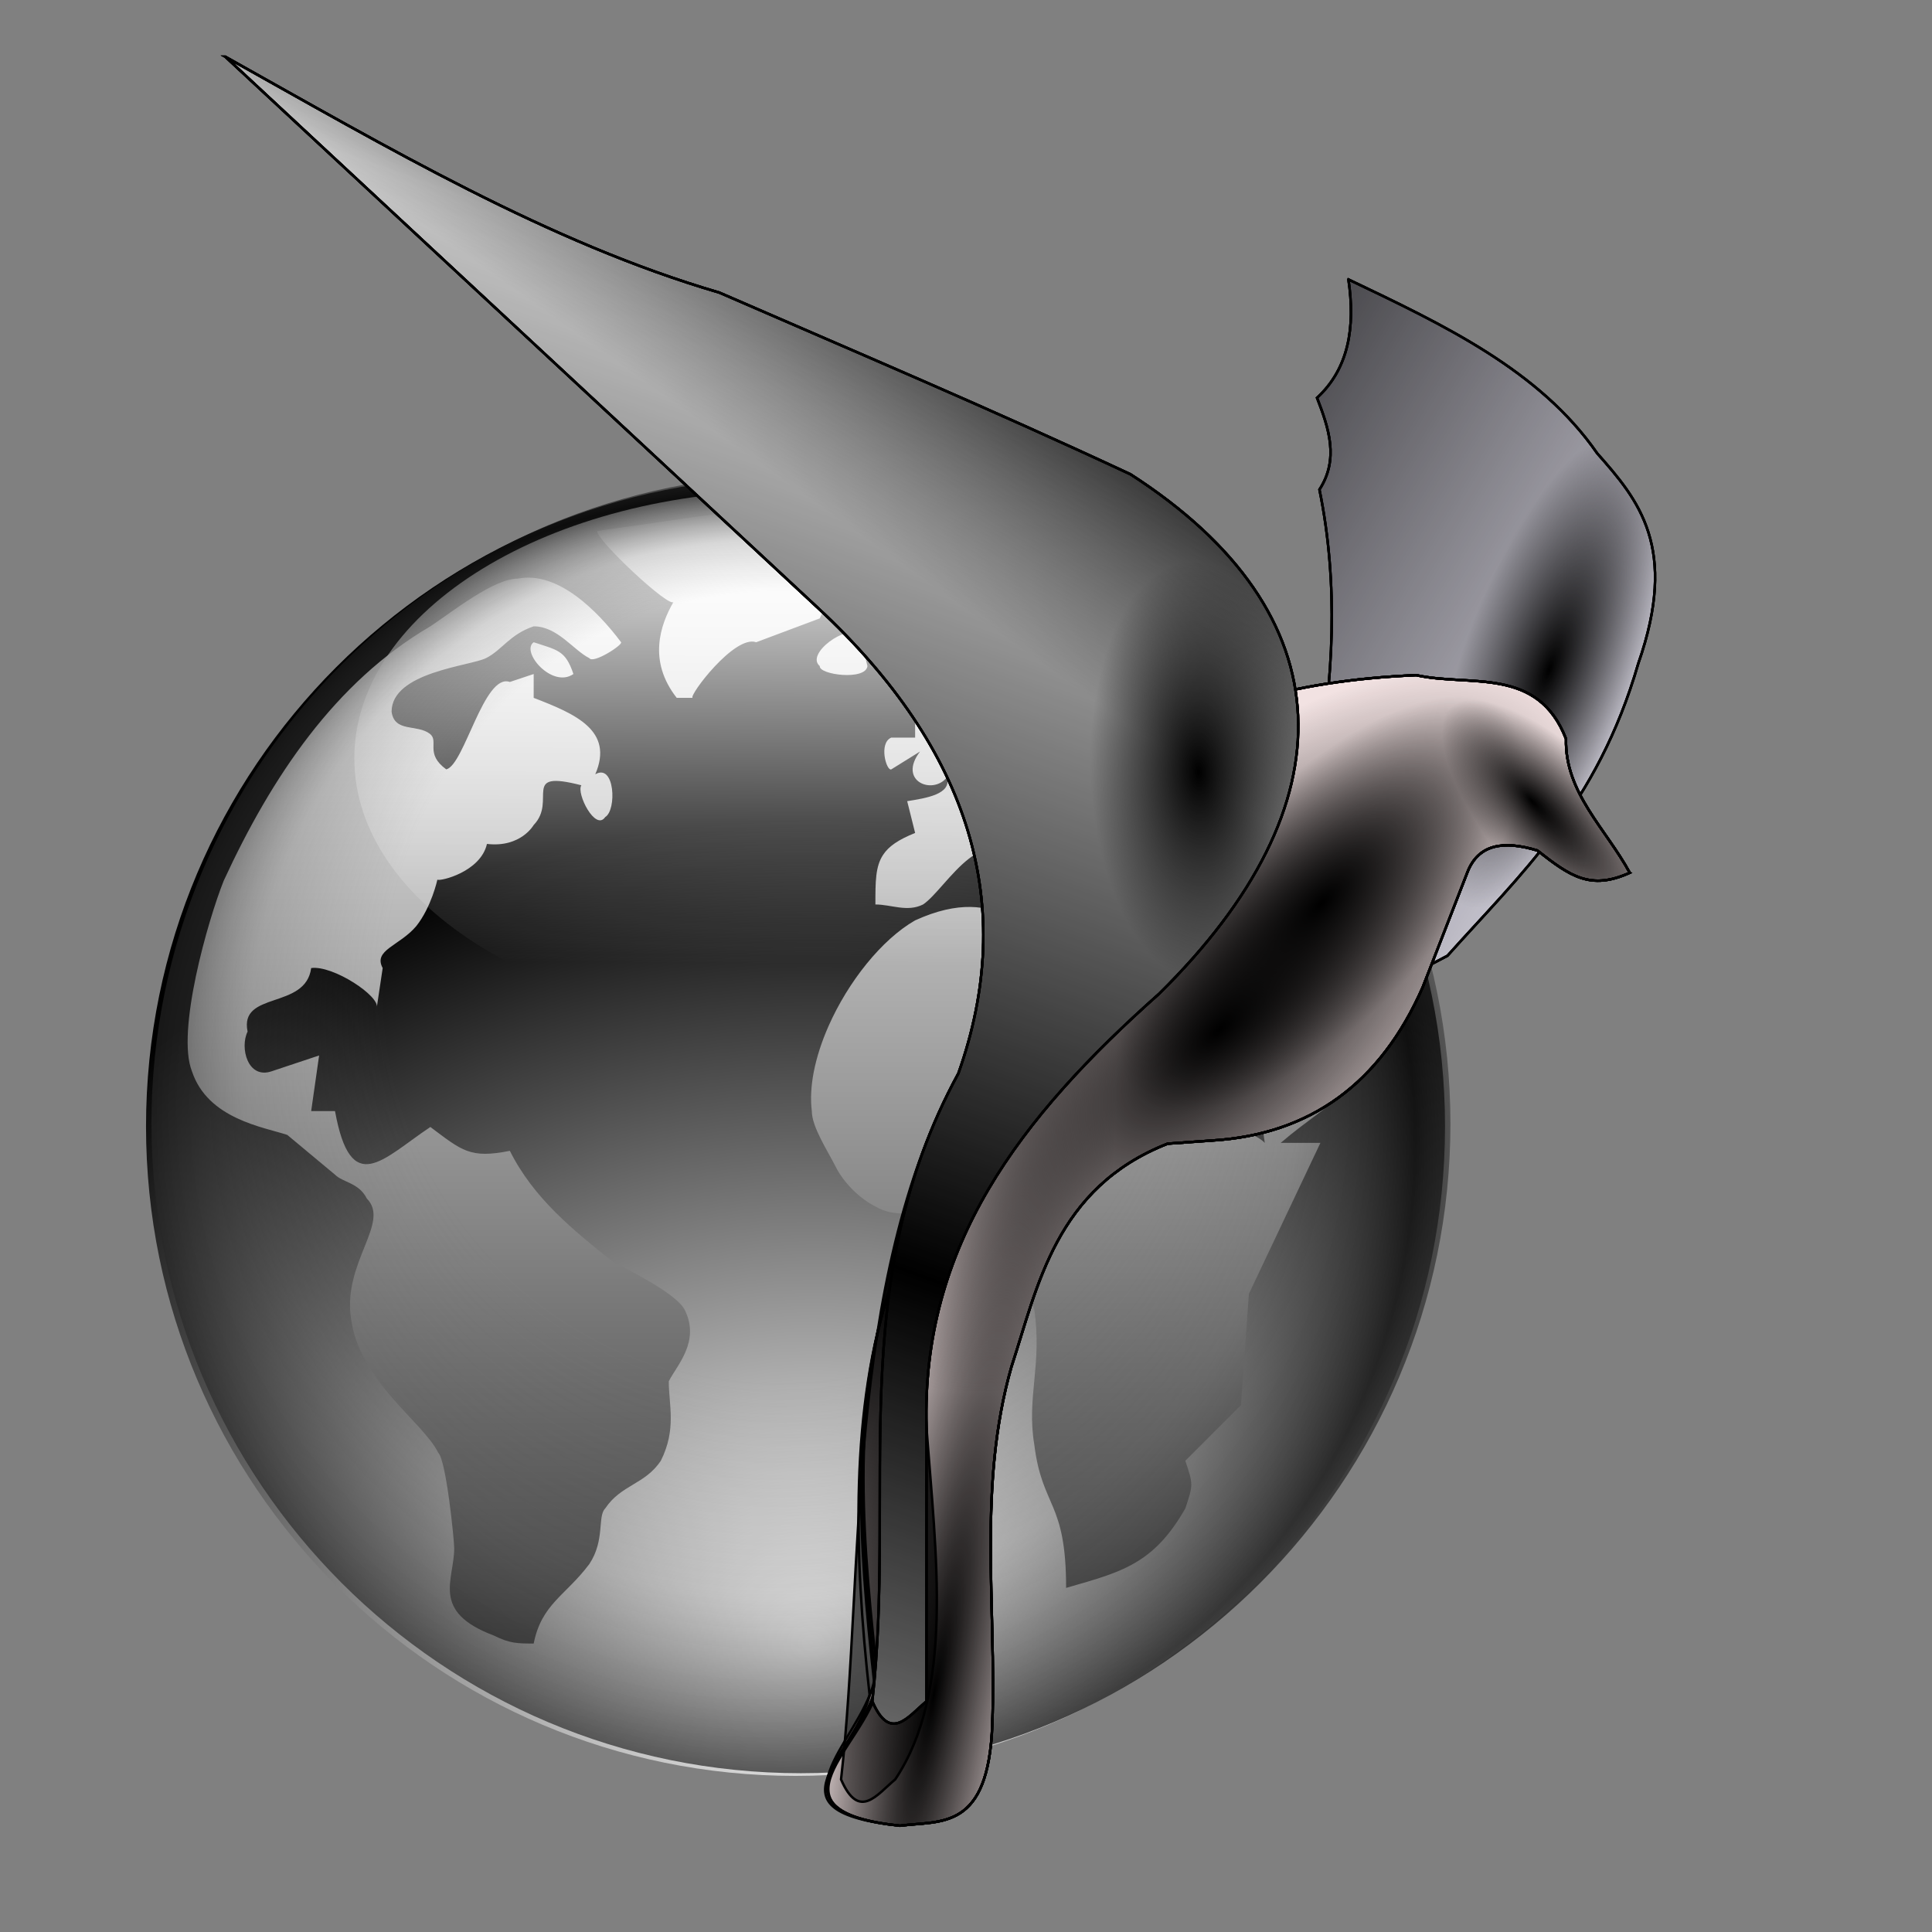 <?xml version="1.0" encoding="UTF-8" standalone="no"?>
<!-- Created with Inkscape (http://www.inkscape.org/) -->
<svg xmlns:dc="http://purl.org/dc/elements/1.1/" xmlns:cc="http://creativecommons.org/ns#" xmlns:rdf="http://www.w3.org/1999/02/22-rdf-syntax-ns#" xmlns:svg="http://www.w3.org/2000/svg" xmlns="http://www.w3.org/2000/svg" xmlns:xlink="http://www.w3.org/1999/xlink" xmlns:sodipodi="http://sodipodi.sourceforge.net/DTD/sodipodi-0.dtd" xmlns:inkscape="http://www.inkscape.org/namespaces/inkscape" id="svg2" sodipodi:version="0.32" inkscape:version="0.48.0 r9654" width="256" height="256" sodipodi:docname="icedove.svg" inkscape:output_extension="org.inkscape.output.svg.inkscape" inkscape:export-filename="/media/disk/fel/taube.png" inkscape:export-xdpi="90" inkscape:export-ydpi="90">
 <rect width="100%" height="100%" fill="#808080" stroke="none"/>
 <defs id="defs5">
  <linearGradient inkscape:collect="always" id="linearGradient2762">
   <stop id="stop2764" stop-color="black" stop-opacity="1"/>
   <stop offset="1" id="stop2766" stop-color="black" stop-opacity="0"/>
  </linearGradient>
  <radialGradient inkscape:collect="always" xlink:href="#linearGradient2762" id="radialGradient2858" gradientUnits="userSpaceOnUse" gradientTransform="matrix(0.407,0.145,-0.414,1.16,192.595,-65.274)" cx="108.64" cy="309.32" fx="108.64" fy="309.32" r="83.46"/>
  <linearGradient inkscape:collect="always" xlink:href="#linearGradient2762" id="linearGradient2860" gradientUnits="userSpaceOnUse" x1="-122.99" y1="174.97" x2="147.65" y2="335.99"/>
  <radialGradient inkscape:collect="always" xlink:href="#linearGradient2762" id="radialGradient2862" gradientUnits="userSpaceOnUse" gradientTransform="matrix(-0.35,-0.37,0.124,-0.118,422.132,478.673)" cx="345.3" cy="354.94" fx="414.37" fy="342.11" r="168.01"/>
  <radialGradient inkscape:collect="always" xlink:href="#linearGradient2762" id="radialGradient2864" gradientUnits="userSpaceOnUse" gradientTransform="matrix(0.446,-0.468,0.201,0.191,45.177,588.543)" cx="493.79" cy="-158.56" fx="493.79" fy="-158.56" r="168.01"/>
  <radialGradient inkscape:collect="always" xlink:href="#linearGradient2762" id="radialGradient2866" gradientUnits="userSpaceOnUse" gradientTransform="matrix(0.349,-1.896,0.272,0.05,24.861,568.245)" cx="-37.17" cy="232.69" fx="-37.17" fy="232.69" r="168.01"/>
  <radialGradient inkscape:collect="always" xlink:href="#linearGradient2762" id="radialGradient2868" gradientUnits="userSpaceOnUse" gradientTransform="matrix(0.837,-0.796,0.372,0.391,-67.799,312.107)" cx="123.42" cy="420.86" fx="123.42" fy="420.86" r="168.01"/>
  <linearGradient inkscape:collect="always" xlink:href="#linearGradient2762" id="linearGradient2870" gradientUnits="userSpaceOnUse" x1="346.22" y1="-8.415" x2="275.08" y2="91.95"/>
  <radialGradient inkscape:collect="always" xlink:href="#linearGradient2762" id="radialGradient2872" gradientUnits="userSpaceOnUse" gradientTransform="matrix(0.201,-0.008,0.016,0.392,289.57,120.791)" cx="552.41" cy="167.1" fx="552.41" fy="167.1" r="219.9"/>
  <linearGradient inkscape:collect="always" xlink:href="#linearGradient2762" id="linearGradient2874" gradientUnits="userSpaceOnUse" spreadMethod="reflect" x1="282.35" y1="385.22" x2="401.51" y2="54.15"/>
  <linearGradient id="linearGradient3315">
   <stop id="stop3317" stop-color="#6e6e6e" stop-opacity="0"/>
   <stop offset="0.608" id="stop3319" stop-color="#787878" stop-opacity="0"/>
   <stop id="stop3321" offset="0.813" stop-color="#626262" stop-opacity="0.247"/>
   <stop id="stop3323" offset="1" stop-color="#121212" stop-opacity="0.714"/>
  </linearGradient>
  <linearGradient id="linearGradient3307">
   <stop id="stop3309" stop-color="#ffffff" stop-opacity="1"/>
   <stop offset="1" id="stop3311" stop-color="#000000" stop-opacity="1"/>
  </linearGradient>
  <linearGradient id="linearGradient2837">
   <stop id="stop2839" stop-color="white" stop-opacity="1"/>
   <stop offset="1" id="stop2841" stop-color="white" stop-opacity="0"/>
  </linearGradient>
  <linearGradient id="linearGradient2811">
   <stop id="stop2813" stop-color="#404040" stop-opacity="1"/>
   <stop offset="1" id="stop2815" stop-color="#ffffff" stop-opacity="1"/>
  </linearGradient>
  <linearGradient id="linearGradient3600">
   <stop id="stop3602" stop-color="#000000" stop-opacity="1"/>
   <stop id="stop3608" offset="0.803" stop-color="#000000" stop-opacity="1"/>
   <stop offset="1" id="stop3604" stop-color="#686868" stop-opacity="0"/>
  </linearGradient>
  <linearGradient id="linearGradient3586">
   <stop id="stop3588" stop-color="#000000" stop-opacity="1"/>
   <stop id="stop3590" offset="1" stop-color="#9d9999" stop-opacity="1"/>
  </linearGradient>
  <linearGradient id="linearGradient3578">
   <stop id="stop3580" stop-color="#000000" stop-opacity="1"/>
   <stop id="stop3582" offset="1" stop-color="#fffcfc" stop-opacity="1"/>
  </linearGradient>
  <linearGradient inkscape:collect="always" xlink:href="#linearGradient3578" id="linearGradient5138" gradientUnits="userSpaceOnUse" spreadMethod="reflect" x1="13.515" y1="-7.475" x2="16.09" y2="-7.475"/>
  <linearGradient inkscape:collect="always" xlink:href="#linearGradient3578" id="linearGradient5148" gradientUnits="userSpaceOnUse" spreadMethod="reflect" x1="16.691" y1="-10.978" x2="16.09" y2="-7.475"/>
  <linearGradient inkscape:collect="always" xlink:href="#linearGradient3578" id="linearGradient5160" gradientUnits="userSpaceOnUse" spreadMethod="reflect" x1="12.04" y1="-11.587" x2="8.696" y2="-2.688"/>
  <linearGradient inkscape:collect="always" xlink:href="#linearGradient3578" id="linearGradient5162" gradientUnits="userSpaceOnUse" spreadMethod="reflect" x1="10.621" y1="-6.409" x2="16.09" y2="-7.475"/>
  <linearGradient inkscape:collect="always" xlink:href="#linearGradient3578" id="linearGradient5164" gradientUnits="userSpaceOnUse" spreadMethod="reflect" x1="15.65" y1="-2.21" x2="16.09" y2="-7.475"/>
  <linearGradient inkscape:collect="always" xlink:href="#linearGradient3578" id="linearGradient5168" gradientUnits="userSpaceOnUse" spreadMethod="reflect" x1="16.387" y1="-11.391" x2="11.132" y2="-11.199"/>
  <linearGradient inkscape:collect="always" xlink:href="#linearGradient3578" id="linearGradient5188" gradientUnits="userSpaceOnUse" spreadMethod="reflect" x1="13.515" y1="-7.475" x2="17.07" y2="-8.02"/>
  <linearGradient inkscape:collect="always" xlink:href="#linearGradient3578" id="linearGradient5192" gradientUnits="userSpaceOnUse" spreadMethod="reflect" x1="16.387" y1="-5.908" x2="17.747" y2="-6.953"/>
  <linearGradient inkscape:collect="always" xlink:href="#linearGradient3586" id="linearGradient5194" gradientUnits="userSpaceOnUse" spreadMethod="reflect" x1="55.922" y1="88.38" x2="81.77" y2="88.38"/>
  <linearGradient inkscape:collect="always" xlink:href="#linearGradient3586" id="linearGradient5200" gradientUnits="userSpaceOnUse" gradientTransform="scale(0.747,1.339)" x1="21.378" y1="-6.162" x2="26.26" y2="-6.162"/>
  <linearGradient inkscape:collect="always" xlink:href="#linearGradient3600" id="linearGradient5202" gradientUnits="userSpaceOnUse" gradientTransform="scale(0.717,1.395)" x1="22.276" y1="-3.02" x2="24.396" y2="-3.02"/>
  <linearGradient inkscape:collect="always" xlink:href="#linearGradient3578" id="linearGradient5204" gradientUnits="userSpaceOnUse" spreadMethod="reflect" x1="17.08" y1="-2.275" x2="14.94" y2="-3.733"/>
  <linearGradient inkscape:collect="always" xlink:href="#linearGradient3578" id="linearGradient5206" gradientUnits="userSpaceOnUse" spreadMethod="reflect" x1="7.771" y1="-3.754" x2="12.916" y2="-4.516"/>
  <linearGradient inkscape:collect="always" xlink:href="#linearGradient3578" id="linearGradient5208" gradientUnits="userSpaceOnUse" spreadMethod="reflect" x1="11.187" y1="-5.887" x2="9.718" y2="-1.513"/>
  <radialGradient inkscape:collect="always" xlink:href="#linearGradient3307" id="radialGradient5259" gradientUnits="userSpaceOnUse" gradientTransform="matrix(1.479,-0.016,0.013,1.267,-51.24,-41.883)" cx="102.44" cy="162.93" fx="102.44" fy="162.93" r="80.68"/>
  <linearGradient inkscape:collect="always" xlink:href="#linearGradient2811" id="linearGradient5261" gradientUnits="userSpaceOnUse" gradientTransform="translate(-4.085,5.447)" x1="91.73" y1="156.08" x2="91.73" y2="10.968"/>
  <linearGradient inkscape:collect="always" xlink:href="#linearGradient2837" id="linearGradient5263" gradientUnits="userSpaceOnUse" x1="99.45" y1="16.681" x2="99.08" y2="76.26"/>
  <radialGradient inkscape:collect="always" xlink:href="#linearGradient3315" id="radialGradient5267" gradientUnits="userSpaceOnUse" spreadMethod="reflect" cx="96.06" cy="101.04" fx="100.43" fy="51.623" r="80.68"/>
 </defs>
 <sodipodi:namedview inkscape:window-height="1022" inkscape:window-width="1680" inkscape:pageshadow="2" inkscape:pageopacity="0.0" guidetolerance="10.0" gridtolerance="10.0" objecttolerance="10.0" borderopacity="1.0" bordercolor="#666666" pagecolor="#ffffff" id="base" width="256" height="256" inkscape:zoom="3.3789062" inkscape:cx="128" inkscape:cy="128" inkscape:window-x="-2" inkscape:window-y="0" inkscape:current-layer="svg2" showgrid="false" inkscape:window-maximized="1"/>
 <g id="g3325" transform="matrix(1.053,0,0,1.053,12.89,47.773)">
  <path transform="matrix(1.013,0,0,1.013,-13.867,-3.633)" d="m 181.106,98.723 c 0,44.559 -36.122,80.681 -80.681,80.681 -44.559,0 -80.681,-36.122 -80.681,-80.681 0,-44.559 36.122,-80.681 80.681,-80.681 44.559,0 80.681,36.122 80.681,80.681 z" sodipodi:ry="80.680855" sodipodi:rx="80.680855" sodipodi:cy="98.723404" sodipodi:cx="100.42553" id="path2819-9" sodipodi:type="arc" fill="url(#radialGradient5259)" stroke="none" fill-opacity="1"/>
  <path d="m 62.915,21.447 c -0.24,1.03 9.36,10.03 9.62,8.88 -1.74,3 -3.24,7.5 0.38,12.12 0,0 2,0 2,0 -0.55,-0.2 5.27,-7.98 8,-7 0,0 8,-3 8,-3 0,0 5,-11 5,-11 0,0 -12,-3 -12,-3 0,0 -21,3 -21,3 z m -8,140 c 1,-5 4,-6 7,-10 2,-3 1,-6 2,-7 2,-3 5,-3 7,-6 2,-4 1,-7 1,-10 1,-2 4,-5 2,-9 -1,-2 -7,-5 -9,-6 -5,-4 -10,-8 -13,-14 -5,1 -6,0 -10,-3 -6,4 -10,9 -12,-2 0,0 -3,0 -3,0 0,0 1,-7 1,-7 0,0 -6,2 -6,2 -3,1 -4,-3 -3,-5 -1.07,-5.15 7.31,-2.73 8,-8 2.75,-0.38 8.71,3.56 8.25,5 0,0 0.75,-5 0.75,-5 -1.23,-2.27 2.1,-2.77 4.22,-5.27 1.92,-2.41 2.66,-5.85 2.66,-5.85 0.35,0.23 5.44,-0.97 6.24,-4.5 4.26,0.5 5.88,-2.38 5.88,-2.38 3,-3.12 -1.75,-7 6,-5 -0.67,0.99 1.77,5.83 3,4 1.47,-0.86 1.22,-6.82 -1.25,-5.38 2.37,-5.5 -2.45,-7.58 -7.75,-9.62 0,0 0,-3 0,-3 0,0 -3,1 -3,1 -3.24,-1.18 -5.72,10.45 -8,11 -2.75,-2 -0.85,-3.56 -2.08,-4.49 -1.63,-1.22 -4.42,-0.13 -4.8,-2.76 0,-5 9.88,-5.75 11.88,-6.75 2,-1 3,-3 6,-4 3,0 5,3 7,4 0.49,0.76 4.22,-1.66 4,-2 -3,-4 -8,-9 -13,-8 -3,0 -8,4 -11,6 -12,7 -20,19 -26,32 -2,5 -6,19 -4,24 2,6 9,7 12,8 0,0 6,5 6,5 1,1 3,1 4,3 3,3 -3,8 -2,15 1,8 9,13 11,17 1,1 2,11 2,12 0,4 -3,8 5,11 2,1 3,1 5,1 z M 113.345,35.507 c -0.55,2.99 -4.3,4.02 -4.43,3.94 0,0 2,6 2,6 4,-1 4.25,-1.5 8.25,0.5 1.21,-6.1 -1.7,-5.8 4.75,-10.5 0,0 -1,5 -1,5 0,0 3,1 3,1 0,0 0,2 0,2 -3.19,-2.07 -4.18,2.53 -5.31,3.75 -1.76,1.58 -2.97,2 -7.69,-1.75 -3.83,7.76 -4.13,2.86 -6.88,-0.82 -0.78,-0.74 -1.78,-1.51 -3.12,-2.18 0,0 0,5 0,5 0,0 -3,0 -3,0 -1.63,0.7 -0.6,4.26 0,4 0,0 3.62,-2.25 3.62,-2.25 -2.87,3.75 1.62,5.51 3.38,3.25 0.62,2.12 -2.62,2.62 -5,3 0,0 1,4 1,4 -2.12,0.85 -3.34,1.69 -4.04,2.77 -0.96,1.46 -0.96,3.35 -0.96,6.23 2,0 4,1 6,0 3,-2 8,-12 13,-4 1,1 1,2 1,3 5.37,-0.95 2.21,-3.99 1,-7 2.39,-1.04 4.51,2.36 4.04,6.07 0.89,1.93 1.82,3.24 2.96,1.93 0,0 0,-4 0,-4 2.5,3 10.56,7.24 12,6 -6,5 -5,3 -12,2 -2,0 -2.5,3.5 -4.5,2.5 -4,-2 -7.5,-9.5 -18.5,-4.5 -4.21,2.41 -8.42,7.71 -10.89,13.29 -0.86,1.94 -1.5,3.91 -1.87,5.8 -0.33,1.73 -0.43,3.39 -0.24,4.91 0,2 2,5 3,7 1,2 3,4 5,5 5,3 12,-3 16,2 1,2 1,3 2,5 0,0 2,6 2,6 1,7 -1,11 0,17 1,8 4,7 4,18 3.76,-1.08 6.66,-1.86 9.16,-3.45 2.14,-1.36 3.99,-3.31 5.84,-6.55 1,-3 1,-3 0,-6 0,0 7,-7 7,-7 0,0 1,-14 1,-14 0,0 9,-19 9,-19 0,0 -5,0 -5,0 7,-6 11,-6 9,-16 -5,1 -6,-1 -7,-5 0,0 12,6 12,6 0,0 1,-1 1,-1 -4,-21 -11,-33 -26,-48 0,0 -6,2 -6,2 0,0 3,-2 3,-2 -4,-3 -12,-5 -17,-3 0,0 -2.3,2.04 -4.57,4.06 z m -22.43,2.94 c -0.12,1.1 5.79,1.86 6,0 0,0 -1,-4 -1,-4 -1.57,-1.31 -6.85,2.45 -5,4 z m -36,-3 c -1.68,1.18 2.33,5.87 5,4 -1,-3 -2,-3 -5,-4 z m 83,43 c 5,7 8,12 9,20 -1,-1 -2,-1 -3,-2 -2,-3 -7,-14 -6,-18 z" id="selection_to_path" inkscape:connector-curvature="0" fill="url(#linearGradient5261)" stroke="none" fill-opacity="1"/>
  <path transform="matrix(0.923,0,0,1,-1.903,-0.34)" d="m 156.255,50.383 c 0,18.613 -26.672,33.702 -59.574,33.702 -32.902,0 -59.574,-15.089 -59.574,-33.702 0,-18.613 26.672,-33.702 59.574,-33.702 32.902,0 59.574,15.089 59.574,33.702 z" sodipodi:ry="33.702129" sodipodi:rx="59.574467" sodipodi:cy="50.38298" sodipodi:cx="96.680855" id="path2835" sodipodi:type="arc" fill="url(#linearGradient5263)" stroke="none" fill-opacity="1"/>
  <path sodipodi:type="arc" id="path2845" sodipodi:cx="96.680855" sodipodi:cy="50.38298" sodipodi:rx="59.574467" sodipodi:ry="33.702129" d="m 156.255,50.383 c 0,18.613 -26.672,33.702 -59.574,33.702 -32.902,0 -59.574,-15.089 -59.574,-33.702 0,-18.613 26.672,-33.702 59.574,-33.702 32.902,0 59.574,15.089 59.574,33.702 z" transform="matrix(0.923,0,0,-1,0.139,193.702)" opacity="0.321" fill="url(#linearGradient5263)" stroke="none" fill-opacity="1"/>
  <path sodipodi:type="arc" id="path2821" sodipodi:cx="100.42553" sodipodi:cy="98.723404" sodipodi:rx="80.680855" sodipodi:ry="80.680855" d="m 181.106,98.723 c 0,44.559 -36.122,80.681 -80.681,80.681 -44.559,0 -80.681,-36.122 -80.681,-80.681 0,-44.559 36.122,-80.681 80.681,-80.681 44.559,0 80.681,36.122 80.681,80.681 z" transform="matrix(1.013,0,0,1.013,-13.186,-3.973)" fill="url(#radialGradient5267)" stroke="none" fill-opacity="1"/>
 </g>
 <g id="g2842" transform="matrix(0.324,0,0,0.324,28.165,43.397)">
  <g transform="translate(437.862,-169.438)" id="g2833">
   <path d="m 26.671,149.782 c 38.994,18.629 78.161,37.085 101.746,71.123 16.891,19.091 33.367,38.534 16.793,85.941 -16.848,58.171 -48.599,86.537 -78.038,119.527 l -81.002,42.476 c 19.431,-77.709 44.569,-155.418 28.647,-233.126 8.075,-12.512 3.849,-25.025 -0.988,-37.537 12.866,-11.842 15.755,-28.672 12.842,-48.403 z" id="path2817" sodipodi:nodetypes="cccccccc" inkscape:connector-curvature="0" stroke-opacity="1" fill="#cdcbd6" fill-rule="evenodd" stroke="#000000" stroke-linejoin="miter" fill-opacity="1" stroke-linecap="butt" stroke-width="1"/>
   <path sodipodi:nodetypes="cccccccc" id="path2819" d="m 26.671,149.782 c 38.994,18.629 78.161,37.085 101.746,71.123 16.891,19.091 33.367,38.534 16.793,85.941 -16.848,58.171 -48.599,86.537 -78.038,119.527 l -81.002,42.476 c 19.431,-77.709 44.569,-155.418 28.647,-233.126 8.075,-12.512 3.849,-25.025 -0.988,-37.537 12.866,-11.842 15.755,-28.672 12.842,-48.403 z" inkscape:connector-curvature="0" stroke-opacity="1" fill="url(#radialGradient2858)" fill-rule="evenodd" stroke="#000000" stroke-linejoin="miter" fill-opacity="1" stroke-linecap="butt" stroke-width="1"/>
   <path d="m 26.671,149.782 c 38.994,18.629 78.161,37.085 101.746,71.123 16.891,19.091 33.367,38.534 16.793,85.941 -16.848,58.171 -48.599,86.537 -78.038,119.527 l -81.002,42.476 c 19.431,-77.709 44.569,-155.418 28.647,-233.126 8.075,-12.512 3.849,-25.025 -0.988,-37.537 12.866,-11.842 15.755,-28.672 12.842,-48.403 z" id="path2829" sodipodi:nodetypes="cccccccc" inkscape:connector-curvature="0" stroke-opacity="1" fill="url(#linearGradient2860)" fill-rule="evenodd" stroke="#000000" stroke-linejoin="miter" fill-opacity="1" stroke-linecap="butt" stroke-width="1"/>
  </g>
  <g transform="translate(219.847,-91.469)" id="g2782">
   <path d="m 359.741,314.463 c -9.645,-17.866 -26.629,-32.796 -26.069,-54.745 -11.588,-29.887 -39.256,-21.185 -61.262,-26.069 -103.245,4.29 -159.851,49.083 -175.965,129.041 l -39.103,121.22 c -16.36,48.885 -13.138,103.589 -6.643,161.367 -6.131,25.455 -45.982,52.908 10.554,58.915 16.907,-2.213 36.283,2.276 37.8,-41.71 1.704,-48.662 -6.085,-97.324 7.821,-145.985 10.733,-32.682 17.908,-73.163 63.869,-91.241 l 18.248,-1.303 c 40.176,-2.455 68.784,-23.419 86.027,-62.565 l 18.248,-46.924 c 4.505,-11.886 15.019,-13.254 28.676,-9.124 13.515,10.615 21.769,16.376 37.8,9.124 z" id="path1873" sodipodi:nodetypes="ccccccccccccccc" inkscape:connector-curvature="0" stroke-opacity="1" fill="#f2e2e2" fill-rule="evenodd" stroke="#000000" stroke-linejoin="miter" fill-opacity="1" stroke-linecap="butt" stroke-width="1"/>
   <path sodipodi:nodetypes="ccccccccccccccc" id="path2760" d="m 359.741,314.463 c -9.645,-17.866 -26.629,-32.796 -26.069,-54.745 -11.588,-29.887 -39.256,-21.185 -61.262,-26.069 -103.245,4.29 -159.851,49.083 -175.965,129.041 l -39.103,121.22 c -16.36,48.885 -12.226,105.415 -5.731,163.192 -6.131,25.455 -46.895,51.083 9.641,57.089 16.907,-2.213 36.283,2.276 37.8,-41.71 1.704,-48.662 -6.085,-97.324 7.821,-145.985 10.733,-32.682 17.908,-73.163 63.869,-91.241 l 18.248,-1.303 c 40.176,-2.455 68.784,-23.419 86.027,-62.565 l 18.248,-46.924 c 4.505,-11.886 15.019,-13.254 28.676,-9.124 13.515,10.615 21.769,16.376 37.8,9.124 z" inkscape:connector-curvature="0" stroke-opacity="1" fill="url(#radialGradient2862)" fill-rule="evenodd" stroke="#000000" stroke-linejoin="miter" fill-opacity="1" stroke-linecap="butt" stroke-width="1"/>
   <path d="m 359.741,314.463 c -9.645,-17.866 -26.629,-32.796 -26.069,-54.745 -11.588,-29.887 -39.256,-21.185 -61.262,-26.069 -103.245,4.29 -159.851,49.083 -175.965,129.041 l -39.103,121.22 c -16.36,48.885 -12.226,105.415 -5.731,163.192 -6.131,25.455 -46.895,51.083 9.641,57.089 16.907,-2.213 36.283,2.276 37.8,-41.71 1.704,-48.662 -6.085,-97.324 7.821,-145.985 10.733,-32.682 17.908,-73.163 63.869,-91.241 l 18.248,-1.303 c 40.176,-2.455 68.784,-23.419 86.027,-62.565 l 18.248,-46.924 c 4.505,-11.886 15.019,-13.254 28.676,-9.124 13.515,10.615 21.769,16.376 37.8,9.124 z" id="path2770" sodipodi:nodetypes="ccccccccccccccc" inkscape:connector-curvature="0" stroke-opacity="1" fill="url(#radialGradient2864)" fill-rule="evenodd" stroke="#000000" stroke-linejoin="miter" fill-opacity="1" stroke-linecap="butt" stroke-width="1"/>
   <path sodipodi:nodetypes="ccccccccccccccc" id="path2774" d="m 359.741,314.463 c -9.645,-17.866 -26.629,-32.796 -26.069,-54.745 -11.588,-29.887 -39.256,-21.185 -61.262,-26.069 -103.245,4.29 -159.851,49.083 -175.965,129.041 l -39.103,121.22 c -16.36,48.885 -11.313,105.415 -4.818,163.192 -6.131,25.455 -47.808,51.083 8.728,57.089 16.907,-2.213 36.283,2.276 37.8,-41.71 1.704,-48.662 -6.085,-97.324 7.821,-145.985 10.733,-32.682 17.908,-73.163 63.869,-91.241 l 18.248,-1.303 c 40.176,-2.455 68.784,-23.419 86.027,-62.565 l 18.248,-46.924 c 4.505,-11.886 15.019,-13.254 28.676,-9.124 13.515,10.615 21.769,16.376 37.8,9.124 z" inkscape:connector-curvature="0" stroke-opacity="1" fill="url(#radialGradient2866)" fill-rule="evenodd" stroke="#000000" stroke-linejoin="miter" fill-opacity="1" stroke-linecap="butt" stroke-width="1"/>
   <path d="m 359.741,314.463 c -9.645,-17.866 -26.629,-32.796 -26.069,-54.745 -11.588,-29.887 -39.256,-21.185 -61.262,-26.069 -103.245,4.29 -159.851,49.083 -175.965,129.041 l -39.103,121.22 c -16.36,48.885 -14.964,109.065 -8.469,166.843 -6.131,25.455 -44.157,47.432 12.379,53.439 16.907,-2.213 36.283,2.276 37.8,-41.71 1.704,-48.662 -6.085,-97.324 7.821,-145.985 10.733,-32.682 17.908,-73.163 63.869,-91.241 l 18.248,-1.303 c 40.176,-2.455 68.784,-23.419 86.027,-62.565 l 18.248,-46.924 c 4.505,-11.886 15.019,-13.254 28.676,-9.124 13.515,10.615 21.769,16.376 37.8,9.124 z" id="path2778" sodipodi:nodetypes="ccccccccccccccc" inkscape:connector-curvature="0" stroke-opacity="1" fill="url(#radialGradient2868)" fill-rule="evenodd" stroke="#000000" stroke-linejoin="miter" fill-opacity="1" stroke-linecap="butt" stroke-width="1"/>
  </g>
  <path sodipodi:nodetypes="cccccccccc" id="path2797" d="m 5.214,-110.741 c 66.354,37.106 132.328,76.107 202.033,96.455 55.406,24.124 109.515,46.95 168.144,74.296 88.597,57.034 90.243,135.104 11.731,212.461 -57.192,50.798 -97.194,103.284 -95.151,177.268 l 0,112.096 c -7.386,6.061 -14.772,17.103 -22.159,0 9.743,-85.593 -11.545,-171.185 35.193,-256.778 24.331,-68.648 5.214,-132.082 -57.351,-190.302 L 5.214,-110.741 z" inkscape:connector-curvature="0" stroke-opacity="1" fill="#c8c8c8" fill-rule="evenodd" stroke="#000000" stroke-linejoin="miter" fill-opacity="1" stroke-linecap="butt" stroke-width="1"/>
  <path d="m 5.214,-110.741 c 66.354,37.106 132.328,76.107 202.033,96.455 55.406,24.124 109.515,46.95 168.144,74.296 88.597,57.034 90.243,135.104 11.731,212.461 -57.192,50.798 -97.194,103.284 -95.151,177.268 l 0,112.096 c -7.386,6.061 -14.772,17.103 -22.159,0 9.743,-85.593 -11.545,-171.185 35.193,-256.778 24.331,-68.648 5.214,-132.082 -57.351,-190.302 L 5.214,-110.741 z" id="path2799" sodipodi:nodetypes="cccccccccc" inkscape:connector-curvature="0" stroke-opacity="1" fill="url(#linearGradient2870)" fill-rule="evenodd" stroke="#000000" stroke-linejoin="miter" fill-opacity="1" stroke-linecap="butt" stroke-width="1"/>
  <path sodipodi:nodetypes="cccccccccc" id="path2809" d="m 5.214,-110.741 c 66.354,37.106 132.328,76.107 202.033,96.455 55.406,24.124 109.515,46.95 168.144,74.296 88.597,57.034 90.243,135.104 11.731,212.461 -57.192,50.798 -97.194,103.284 -95.151,177.268 l 0,112.096 c -7.386,6.061 -14.772,17.103 -22.159,0 9.743,-85.593 -11.545,-171.185 35.193,-256.778 24.331,-68.648 5.214,-132.082 -57.351,-190.302 L 5.214,-110.741 z" inkscape:connector-curvature="0" stroke-opacity="1" fill="url(#radialGradient2872)" fill-rule="evenodd" stroke="#000000" stroke-linejoin="miter" fill-opacity="1" stroke-linecap="butt" stroke-width="1"/>
  <path d="m 5.214,-110.741 c 66.354,37.106 132.328,76.107 202.033,96.455 55.406,24.124 109.515,46.95 168.144,74.296 88.597,57.034 90.243,135.104 11.731,212.461 -57.192,50.798 -97.194,103.284 -95.151,177.268 3.874,52.757 11.448,107.673 -12.777,144.039 -7.386,6.061 -14.772,17.103 -22.159,0 9.743,-85.593 1.232,-203.128 47.97,-288.721 24.331,-68.648 5.214,-132.082 -57.351,-190.302 z" id="path2813" sodipodi:nodetypes="cccccccccc" inkscape:connector-curvature="0" stroke-opacity="1" fill="url(#linearGradient2874)" fill-rule="evenodd" stroke="#000000" stroke-linejoin="miter" fill-opacity="1" stroke-linecap="butt" stroke-width="1"/>
 </g>
 <g inkscape:label="1. réteg" id="g2798" transform="translate(0.342,-1.268)">
  <g id="g2637">
   <g id="g3612" transform="translate(-2.572,0)">
    <g id="g2650" fill="url(#linearGradient5138)" font-family="Bitstream Vera Sans" stroke="none" font-style="normal" fill-opacity="1" font-weight="normal" font-size="12">
     <path inkscape:connector-curvature="0" id="path2652" d="m 16.188,-12.219 -4.094,0.031 0.707,0.707 4.094,-0.031 -0.707,-0.707 z" fill="url(#linearGradient5138)" fill-opacity="1"/>
     <path inkscape:connector-curvature="0" id="path2654" d="M 12.094,-12.188 8.75,-3.438 9.457,-2.73 12.801,-11.48 12.094,-12.188 z" fill="url(#linearGradient5138)" fill-opacity="1"/>
     <path inkscape:connector-curvature="0" id="path2662" d="m 14.75,-5.688 0.781,2.219 0.707,0.707 -0.781,-2.219 L 14.75,-5.688 z" fill="url(#linearGradient5138)" fill-opacity="1"/>
     <path inkscape:connector-curvature="0" id="path2664" d="m 15.531,-3.469 0,0.031 0.707,0.707 0,-0.031 L 15.531,-3.469 z" fill="url(#linearGradient5138)" fill-opacity="1"/>
     <path inkscape:connector-curvature="0" id="path2672" d="m 17.92,-11.52 c -0.442,-0.442 -1.024,-0.714 -1.733,-0.699 l 0.707,0.707 c 0.709,-0.015 1.291,0.258 1.733,0.699 l -0.707,-0.707 z" fill="url(#linearGradient5138)" fill-opacity="1"/>
     <path inkscape:connector-curvature="0" id="path2674" d="m 16.219,-11.969 c 0.6,0.003 1.098,0.243 1.481,0.626 l 0.707,0.707 c -0.383,-0.383 -0.882,-0.623 -1.481,-0.626 L 16.219,-11.969 z" fill="url(#linearGradient5148)" fill-opacity="1"/>
     <path inkscape:connector-curvature="0" id="path2676" d="m 17.7,-11.343 c 1.561,1.561 1.198,5.5 -2.106,5.437 l 0.707,0.707 c 3.305,0.063 3.668,-3.875 2.106,-5.437 l -0.707,-0.707 z" fill="url(#linearGradient5138)" fill-opacity="1"/>
     <path inkscape:connector-curvature="0" id="path2678" d="m 15.594,-5.906 0.781,2.188 0.707,0.707 -0.781,-2.188 L 15.594,-5.906 z" fill="url(#linearGradient5138)" fill-opacity="1"/>
     <path inkscape:connector-curvature="0" id="path2680" d="m 16.375,-3.719 -0.656,0 0.707,0.707 0.656,0 L 16.375,-3.719 z" fill="url(#linearGradient5138)" fill-opacity="1"/>
     <path inkscape:connector-curvature="0" id="path2684" d="m 14.875,-5.969 -4.312,0 0.707,0.707 4.312,0 L 14.875,-5.969 z" fill="url(#linearGradient5138)" fill-opacity="1"/>
     <path inkscape:connector-curvature="0" id="path2686" d="M 10.562,-5.969 9.75,-3.75 l 0.707,0.707 0.812,-2.219 L 10.562,-5.969 z" fill="url(#linearGradient5138)" fill-opacity="1"/>
     <path inkscape:connector-curvature="0" id="path2690" d="m 9.188,-3.75 3.094,-8.156 0.707,0.707 L 9.895,-3.043 9.188,-3.75 z" fill="url(#linearGradient5160)" fill-opacity="1"/>
     <path inkscape:connector-curvature="0" id="path2660" d="m 10.812,-5.688 3.938,0 0.707,0.707 -3.938,0 L 10.812,-5.688 z" fill="url(#linearGradient5162)" fill-opacity="1"/>
     <path inkscape:connector-curvature="0" id="path2682" d="m 15.719,-3.719 -0.844,-2.25 0.707,0.707 0.844,2.25 L 15.719,-3.719 z" fill="url(#linearGradient5164)" fill-opacity="1"/>
     <path inkscape:connector-curvature="0" id="path2688" d="m 9.75,-3.75 -0.562,0 0.707,0.707 0.563,0 L 9.75,-3.75 z" fill="url(#linearGradient5138)" fill-opacity="1"/>
     <path inkscape:connector-curvature="0" id="path2692" d="m 12.281,-11.906 3.938,-0.062 0.707,0.707 -3.938,0.062 -0.707,-0.707 z" fill="url(#linearGradient5168)" fill-opacity="1"/>
     <path inkscape:connector-curvature="0" id="path2694" d="m 13.594,-11.375 1.844,4.938 0.707,0.707 -1.844,-4.937 L 13.594,-11.375 z" fill="url(#linearGradient5138)" fill-opacity="1"/>
     <path inkscape:connector-curvature="0" id="path2698" d="M 17.297,-10.695 C 16.872,-11.12 16.292,-11.392 15.594,-11.375 l 0.707,0.707 c 0.699,-0.017 1.278,0.255 1.703,0.68 L 17.297,-10.695 z" fill="url(#linearGradient5138)" fill-opacity="1"/>
     <path inkscape:connector-curvature="0" id="path2700" d="m 15.594,-11.375 -2,0 0.707,0.707 2,0 L 15.594,-11.375 z" fill="url(#linearGradient5138)" fill-opacity="1"/>
     <path inkscape:connector-curvature="0" id="path2702" d="m 12.5,-11.25 -1.781,4.875 0.707,0.707 1.781,-4.875 L 12.5,-11.25 z" fill="url(#linearGradient5138)" fill-opacity="1"/>
     <path inkscape:connector-curvature="0" id="path2704" d="m 10.719,-6.375 4,0.062 0.707,0.707 -4,-0.062 L 10.719,-6.375 z" fill="url(#linearGradient5138)" fill-opacity="1"/>
     <path inkscape:connector-curvature="0" id="path2706" d="m 14.719,-6.312 -1.75,-4.938 0.707,0.707 1.75,4.937 L 14.719,-6.312 z" fill="url(#linearGradient5138)" fill-opacity="1"/>
     <path inkscape:connector-curvature="0" id="path2708" d="m 12.969,-11.25 -0.469,0 0.707,0.707 0.469,0 L 12.969,-11.25 z" fill="url(#linearGradient5138)" fill-opacity="1"/>
     <path inkscape:connector-curvature="0" id="path2710" d="m 13.969,-11.125 1.594,0 0.707,0.707 -1.594,0 L 13.969,-11.125 z" fill="url(#linearGradient5138)" fill-opacity="1"/>
     <path inkscape:connector-curvature="0" id="path2712" d="m 15.562,-11.125 c 0.701,-0.017 1.245,0.227 1.627,0.608 l 0.707,0.707 C 17.515,-10.191 16.97,-10.435 16.27,-10.418 L 15.562,-11.125 z" fill="url(#linearGradient5138)" fill-opacity="1"/>
     <path inkscape:connector-curvature="0" id="path2714" d="m 17.189,-10.517 c 1.227,1.227 0.768,3.872 -1.595,3.798 l 0.707,0.707 c 2.364,0.075 2.822,-2.571 1.595,-3.798 L 17.189,-10.517 z" fill="url(#linearGradient5188)" fill-opacity="1"/>
     <path inkscape:connector-curvature="0" id="path2716" d="m 15.594,-6.719 -1.625,-4.406 0.707,0.707 1.625,4.406 L 15.594,-6.719 z" fill="url(#linearGradient5138)" fill-opacity="1"/>
     <path inkscape:connector-curvature="0" id="path2696" d="m 15.438,-6.438 c 2.997,0.075 3.231,-2.885 1.859,-4.257 l 0.707,0.707 c 1.372,1.372 1.138,4.332 -1.859,4.257 L 15.438,-6.438 z" fill="url(#linearGradient5192)" fill-opacity="1"/>
     <path inkscape:connector-curvature="0" id="path2722" d="m 11.156,-6.656 1.594,-4.375 0.707,0.707 -1.594,4.375 L 11.156,-6.656 z" fill="url(#linearGradient5194)" fill-opacity="1"/>
     <path inkscape:connector-curvature="0" id="path2718" d="m 12.75,-11.031 1.625,4.375 0.707,0.707 -1.625,-4.375 L 12.75,-11.031 z" fill="url(#linearGradient5138)" fill-opacity="1"/>
     <path inkscape:connector-curvature="0" id="path2720" d="m 14.375,-6.656 -3.219,0 0.707,0.707 3.219,0 L 14.375,-6.656 z" fill="url(#linearGradient5138)" fill-opacity="1"/>
     <path inkscape:connector-curvature="0" id="path2670" d="m 15.969,-5.688 c 3.266,0.063 3.65,-4.134 1.952,-5.832 l 0.707,0.707 c 1.698,1.698 1.315,5.895 -1.952,5.832 L 15.969,-5.688 z" fill="url(#linearGradient5200)" fill-opacity="1"/>
     <path inkscape:connector-curvature="0" id="path2668" d="m 16.781,-3.438 -0.812,-2.25 0.707,0.707 0.812,2.25 L 16.781,-3.438 z" fill="url(#linearGradient5202)" fill-opacity="1"/>
     <path inkscape:connector-curvature="0" id="path2666" d="m 15.531,-3.438 1.25,0 0.707,0.707 -1.25,0 L 15.531,-3.438 z" fill="url(#linearGradient5204)" fill-opacity="1"/>
     <path inkscape:connector-curvature="0" id="path2656" d="m 8.75,-3.438 1.25,0 0.707,0.707 -1.25,0 L 8.75,-3.438 z" fill="url(#linearGradient5206)" fill-opacity="1"/>
     <path inkscape:connector-curvature="0" id="path2658" d="m 10,-3.438 0.812,-2.25 0.707,0.707 -0.812,2.25 L 10,-3.438 z" fill="url(#linearGradient5208)" fill-opacity="1"/>
    </g>
    <path inkscape:connector-curvature="0" id="path2505" d="m 16.188,-12.175 -4.094,0.031 -3.344,8.75 1.25,0 0.813,-2.25 3.938,0 0.781,2.219 0,0.031 1.25,0 -0.812,-2.25 c 4.116,0.079 3.654,-6.604 0.219,-6.531 z m 0.031,0.25 c 3.044,0.014 3.491,6.141 -0.625,6.063 l 0.781,2.188 -0.656,0 -0.844,-2.25 -4.312,0 -0.813,2.219 -0.562,0 3.094,-8.156 3.938,-0.062 z m -2.625,0.594 1.844,4.938 c 3.925,0.098 3.111,-5.01 0.156,-4.938 l -2,0 z m -1.094,0.125 -1.781,4.875 4,0.062 -1.75,-4.938 -0.469,0 z m 1.469,0.125 1.594,0 c 2.954,-0.073 3.13,4.504 0.031,4.406 l -1.625,-4.406 z m -1.219,0.094 1.625,4.375 -3.219,0 1.594,-4.375 z" fill="#333333" font-family="Bitstream Vera Sans" stroke="none" font-style="normal" fill-opacity="1" font-weight="normal" font-size="12"/>
   </g>
   <path inkscape:connector-curvature="0" id="text2170" d="m 6.087,-4.024 c -0.011,-0.011 -0.022,-0.019 -0.035,-0.024 -0.012,-0.006 -0.026,-0.008 -0.041,-0.008 -0.053,1e-6 -0.094,0.032 -0.122,0.095 -0.028,0.063 -0.042,0.153 -0.042,0.27 l 0,0.548 -0.094,0 0,-1.04 0.094,0 0,0.162 c 0.02,-0.063 0.045,-0.11 0.077,-0.14 0.032,-0.031 0.07,-0.046 0.115,-0.046 0.006,1e-6 0.014,9.31e-4 0.021,0.003 0.008,0.001 0.016,0.003 0.026,0.006 l 5.09e-4,0.176 m 0.298,-0.04 c -0.05,1e-6 -0.09,0.036 -0.119,0.108 -0.029,0.071 -0.044,0.169 -0.044,0.294 0,0.124 0.014,0.223 0.043,0.294 0.029,0.071 0.069,0.107 0.12,0.107 0.05,0 0.089,-0.036 0.119,-0.108 0.029,-0.072 0.044,-0.17 0.044,-0.294 0,-0.123 -0.015,-0.221 -0.044,-0.293 -0.029,-0.072 -0.069,-0.109 -0.119,-0.109 m 0,-0.145 c 0.081,1e-6 0.145,0.048 0.192,0.145 0.046,0.097 0.07,0.23 0.07,0.401 -1e-6,0.17 -0.023,0.304 -0.07,0.401 -0.046,0.097 -0.11,0.145 -0.192,0.145 -0.082,0 -0.146,-0.048 -0.192,-0.145 -0.046,-0.097 -0.069,-0.231 -0.069,-0.401 0,-0.171 0.023,-0.305 0.069,-0.401 0.046,-0.097 0.111,-0.145 0.192,-0.145 m 0.637,0.145 c -0.05,1e-6 -0.09,0.036 -0.119,0.108 -0.029,0.071 -0.044,0.169 -0.044,0.294 0,0.124 0.014,0.223 0.043,0.294 0.029,0.071 0.069,0.107 0.12,0.107 0.05,0 0.089,-0.036 0.119,-0.108 0.029,-0.072 0.044,-0.17 0.044,-0.294 0,-0.123 -0.015,-0.221 -0.044,-0.293 -0.029,-0.072 -0.069,-0.109 -0.119,-0.109 m 0,-0.145 c 0.081,1e-6 0.145,0.048 0.192,0.145 0.046,0.097 0.07,0.23 0.07,0.401 0,0.17 -0.023,0.304 -0.07,0.401 -0.046,0.097 -0.11,0.145 -0.192,0.145 -0.082,0 -0.146,-0.048 -0.192,-0.145 -0.046,-0.097 -0.069,-0.231 -0.069,-0.401 0,-0.171 0.023,-0.305 0.069,-0.401 0.046,-0.097 0.111,-0.145 0.192,-0.145 m 0.509,-0.27 0,0.295 0.193,0 0,0.133 -0.193,0 0,0.565 c -1e-6,0.085 0.006,0.139 0.019,0.163 0.013,0.024 0.039,0.036 0.078,0.036 l 0.096,0 0,0.143 -0.096,0 c -0.072,0 -0.122,-0.024 -0.15,-0.073 -0.027,-0.05 -0.041,-0.139 -0.041,-0.269 l 0,-0.565 -0.069,0 0,-0.133 0.069,0 0,-0.295 0.094,0 m 0.424,0.103 0,0.521 0.129,0 c 0.048,0 0.085,-0.023 0.111,-0.068 0.026,-0.045 0.039,-0.11 0.039,-0.193 0,-0.083 -0.013,-0.147 -0.039,-0.192 -0.026,-0.045 -0.063,-0.068 -0.111,-0.068 l -0.129,0 m -0.103,-0.154 0.232,0 c 0.085,1e-6 0.15,0.035 0.193,0.106 0.044,0.07 0.066,0.173 0.066,0.308 0,0.137 -0.022,0.24 -0.066,0.31 -0.043,0.07 -0.108,0.105 -0.193,0.105 l -0.129,0 0,0.557 -0.103,0 0,-1.387 m 0.838,0.864 c -0.076,0 -0.128,0.016 -0.157,0.047 -0.029,0.032 -0.044,0.085 -0.044,0.162 0,0.061 0.011,0.109 0.033,0.145 0.022,0.035 0.052,0.053 0.09,0.053 0.052,0 0.094,-0.033 0.125,-0.1 0.032,-0.068 0.047,-0.157 0.047,-0.268 l 0,-0.038 -0.093,0 m 0.187,-0.071 0,0.594 -0.094,0 0,-0.158 c -0.021,0.063 -0.048,0.11 -0.08,0.14 -0.032,0.03 -0.071,0.045 -0.117,0.045 -0.058,0 -0.105,-0.03 -0.139,-0.089 -0.034,-0.06 -0.051,-0.14 -0.051,-0.241 0,-0.117 0.021,-0.205 0.064,-0.265 0.043,-0.059 0.107,-0.089 0.192,-0.089 l 0.131,0 0,-0.017 c 0,-0.079 -0.014,-0.139 -0.043,-0.182 -0.028,-0.043 -0.068,-0.065 -0.119,-0.065 -0.033,1e-6 -0.064,0.007 -0.095,0.021 -0.031,0.014 -0.061,0.036 -0.089,0.064 l 0,-0.158 c 0.034,-0.024 0.068,-0.042 0.1,-0.054 0.032,-0.012 0.064,-0.019 0.094,-0.019 0.082,1e-6 0.144,0.039 0.185,0.117 0.041,0.078 0.061,0.196 0.061,0.355 m 0.193,-0.852 0.094,0 0,1.445 -0.094,0 0,-1.445 m 0.647,0.92 c -1e-6,0.089 0.012,0.158 0.036,0.209 0.024,0.05 0.057,0.075 0.099,0.075 0.042,0 0.075,-0.025 0.098,-0.076 0.024,-0.051 0.036,-0.12 0.036,-0.208 0,-0.087 -0.012,-0.155 -0.037,-0.206 -0.024,-0.051 -0.057,-0.077 -0.099,-0.077 -0.041,1e-6 -0.074,0.025 -0.098,0.076 -0.024,0.051 -0.036,0.12 -0.036,0.207 m 0.277,0.278 c -0.02,0.048 -0.044,0.083 -0.07,0.106 -0.026,0.022 -0.057,0.033 -0.092,0.033 -0.058,0 -0.106,-0.038 -0.143,-0.115 -0.036,-0.077 -0.054,-0.178 -0.054,-0.302 0,-0.124 0.018,-0.224 0.055,-0.302 0.037,-0.077 0.084,-0.116 0.142,-0.116 0.035,1e-6 0.066,0.012 0.092,0.035 0.026,0.023 0.05,0.058 0.07,0.105 l 0,-0.122 0.073,0 0,0.684 c 0.05,-0.014 0.088,-0.055 0.116,-0.124 0.028,-0.069 0.042,-0.159 0.042,-0.268 -10e-7,-0.066 -0.005,-0.128 -0.016,-0.187 -0.011,-0.058 -0.027,-0.112 -0.048,-0.162 -0.035,-0.081 -0.078,-0.143 -0.129,-0.186 -0.051,-0.043 -0.106,-0.065 -0.165,-0.065 -0.042,2e-6 -0.082,0.01 -0.12,0.031 -0.038,0.02 -0.074,0.05 -0.106,0.089 -0.053,0.063 -0.095,0.146 -0.125,0.249 -0.03,0.102 -0.045,0.213 -0.045,0.333 0,0.098 0.01,0.191 0.029,0.277 0.02,0.086 0.048,0.162 0.085,0.228 0.036,0.064 0.077,0.113 0.124,0.147 0.047,0.034 0.097,0.051 0.15,0.051 0.044,0 0.087,-0.014 0.129,-0.041 0.042,-0.027 0.081,-0.065 0.117,-0.115 l 0.046,0.103 c -0.042,0.06 -0.089,0.106 -0.139,0.137 -0.05,0.032 -0.101,0.048 -0.152,0.048 -0.063,-10e-7 -0.122,-0.02 -0.178,-0.061 -0.056,-0.04 -0.105,-0.099 -0.149,-0.176 -0.043,-0.077 -0.077,-0.167 -0.099,-0.268 -0.023,-0.102 -0.034,-0.212 -0.034,-0.329 -10e-7,-0.113 0.012,-0.22 0.035,-0.322 0.023,-0.102 0.056,-0.192 0.099,-0.269 0.044,-0.079 0.094,-0.139 0.152,-0.18 0.057,-0.042 0.118,-0.063 0.182,-0.063 0.072,1e-6 0.139,0.027 0.2,0.081 0.062,0.054 0.114,0.13 0.155,0.229 0.025,0.061 0.045,0.127 0.058,0.198 0.014,0.071 0.02,0.145 0.02,0.221 -2e-6,0.163 -0.027,0.291 -0.081,0.385 -0.054,0.094 -0.128,0.143 -0.224,0.147 l 0,-0.143 m 0.851,-0.311 c -10e-7,-0.124 -0.014,-0.22 -0.042,-0.288 -0.028,-0.068 -0.067,-0.102 -0.118,-0.102 -0.05,1e-6 -0.089,0.034 -0.118,0.102 -0.028,0.068 -0.042,0.164 -0.042,0.288 0,0.123 0.014,0.219 0.042,0.287 0.028,0.068 0.067,0.102 0.118,0.102 0.051,1e-6 0.09,-0.034 0.118,-0.102 0.028,-0.068 0.042,-0.164 0.042,-0.287 m 0.094,0.403 c -1e-6,0.177 -0.022,0.309 -0.065,0.395 -0.043,0.087 -0.109,0.13 -0.198,0.13 -0.033,-1e-6 -0.064,-0.005 -0.093,-0.014 -0.029,-0.009 -0.058,-0.022 -0.085,-0.041 l 0,-0.166 c 0.027,0.027 0.055,0.047 0.081,0.06 0.027,0.013 0.054,0.02 0.082,0.02 0.061,-1e-6 0.107,-0.029 0.138,-0.088 0.031,-0.058 0.046,-0.146 0.046,-0.265 l 0,-0.085 c -0.019,0.061 -0.044,0.107 -0.074,0.137 -0.03,0.03 -0.066,0.046 -0.108,0.046 -0.07,0 -0.126,-0.049 -0.169,-0.146 -0.043,-0.097 -0.064,-0.226 -0.064,-0.386 0,-0.161 0.021,-0.29 0.064,-0.387 0.043,-0.097 0.099,-0.146 0.169,-0.146 0.042,1e-6 0.078,0.015 0.108,0.046 0.03,0.03 0.055,0.076 0.074,0.137 l 0,-0.158 0.094,0 0,0.911 m 0.637,-0.712 c 0.023,-0.077 0.051,-0.133 0.084,-0.17 0.033,-0.037 0.071,-0.055 0.115,-0.055 0.059,1e-6 0.105,0.038 0.137,0.114 0.032,0.076 0.048,0.183 0.048,0.323 l 0,0.628 -0.094,0 0,-0.622 c -10e-7,-0.1 -0.01,-0.174 -0.029,-0.222 -0.019,-0.048 -0.049,-0.072 -0.089,-0.072 -0.049,1e-6 -0.087,0.029 -0.115,0.088 -0.028,0.059 -0.042,0.139 -0.042,0.241 l 0,0.588 -0.094,0 0,-0.622 c 0,-0.1 -0.01,-0.174 -0.029,-0.222 -0.019,-0.048 -0.049,-0.072 -0.09,-0.072 -0.048,1e-6 -0.086,0.03 -0.114,0.089 -0.028,0.059 -0.042,0.139 -0.042,0.24 l 0,0.588 -0.094,0 0,-1.04 0.094,0 0,0.162 c 0.021,-0.064 0.047,-0.111 0.077,-0.141 0.03,-0.03 0.065,-0.046 0.106,-0.046 0.041,1e-6 0.077,0.019 0.105,0.058 0.029,0.038 0.051,0.094 0.065,0.167 m 0.831,0.318 c -0.076,0 -0.128,0.016 -0.157,0.047 -0.029,0.032 -0.044,0.085 -0.044,0.162 0,0.061 0.011,0.109 0.033,0.145 0.022,0.035 0.052,0.053 0.09,0.053 0.052,0 0.094,-0.033 0.125,-0.1 0.032,-0.068 0.047,-0.157 0.047,-0.268 l 0,-0.038 -0.093,0 m 0.187,-0.071 0,0.594 -0.094,0 0,-0.158 c -0.021,0.063 -0.048,0.11 -0.08,0.14 -0.032,0.03 -0.071,0.045 -0.117,0.045 -0.058,0 -0.105,-0.03 -0.139,-0.089 -0.034,-0.06 -0.051,-0.14 -0.051,-0.241 0,-0.117 0.021,-0.205 0.064,-0.265 0.043,-0.059 0.107,-0.089 0.192,-0.089 l 0.131,0 0,-0.017 c 0,-0.079 -0.014,-0.139 -0.043,-0.182 -0.028,-0.043 -0.068,-0.065 -0.119,-0.065 -0.033,1e-6 -0.064,0.007 -0.095,0.021 -0.031,0.014 -0.061,0.036 -0.089,0.064 l 0,-0.158 c 0.034,-0.024 0.068,-0.042 0.1,-0.054 0.032,-0.012 0.064,-0.019 0.094,-0.019 0.082,1e-6 0.144,0.039 0.185,0.117 0.041,0.078 0.061,0.196 0.061,0.355 m 0.193,-0.447 0.094,0 0,1.04 -0.094,0 0,-1.04 m 0,-0.405 0.094,0 0,0.216 -0.094,0 0,-0.216 m 0.289,0 0.094,0 0,1.445 -0.094,0 0,-1.445 m 0.302,1.209 0.107,0 0,0.236 -0.107,0 0,-0.236 m 0.729,-0.764 0,0.16 c -0.026,-0.027 -0.053,-0.046 -0.08,-0.059 -0.026,-0.014 -0.053,-0.02 -0.08,-0.02 -0.061,1e-6 -0.108,0.035 -0.142,0.106 -0.034,0.07 -0.05,0.168 -0.05,0.295 0,0.127 0.017,0.226 0.05,0.296 0.034,0.07 0.081,0.105 0.142,0.105 0.027,0 0.054,-0.006 0.08,-0.02 0.027,-0.014 0.053,-0.034 0.08,-0.06 l 0,0.158 c -0.026,0.022 -0.053,0.039 -0.081,0.05 -0.028,0.011 -0.058,0.017 -0.089,0.017 -0.086,0 -0.154,-0.049 -0.205,-0.148 -0.051,-0.098 -0.076,-0.231 -0.076,-0.398 0,-0.17 0.025,-0.303 0.076,-0.4 0.051,-0.097 0.121,-0.146 0.21,-0.146 0.029,1e-6 0.057,0.006 0.085,0.017 0.027,0.011 0.054,0.027 0.08,0.048 m 0.385,0.08 c -0.05,1e-6 -0.09,0.036 -0.119,0.108 -0.029,0.071 -0.044,0.169 -0.044,0.294 -10e-7,0.124 0.014,0.223 0.043,0.294 0.029,0.071 0.069,0.107 0.12,0.107 0.05,0 0.089,-0.036 0.119,-0.108 0.029,-0.072 0.044,-0.17 0.044,-0.294 0,-0.123 -0.015,-0.221 -0.044,-0.293 -0.029,-0.072 -0.069,-0.109 -0.119,-0.109 m 0,-0.145 c 0.081,1e-6 0.145,0.048 0.192,0.145 0.046,0.097 0.07,0.23 0.07,0.401 0,0.17 -0.023,0.304 -0.07,0.401 -0.046,0.097 -0.11,0.145 -0.192,0.145 -0.082,0 -0.146,-0.048 -0.192,-0.145 -0.046,-0.097 -0.069,-0.231 -0.069,-0.401 0,-0.171 0.023,-0.305 0.069,-0.401 0.046,-0.097 0.111,-0.145 0.192,-0.145 m 0.86,0.225 c 0.023,-0.077 0.051,-0.133 0.084,-0.17 0.033,-0.037 0.071,-0.055 0.115,-0.055 0.059,1e-6 0.105,0.038 0.137,0.114 0.032,0.076 0.048,0.183 0.048,0.323 l 0,0.628 -0.094,0 0,-0.622 c 0,-0.1 -0.01,-0.174 -0.029,-0.222 -0.019,-0.048 -0.049,-0.072 -0.089,-0.072 -0.049,1e-6 -0.087,0.029 -0.115,0.088 -0.028,0.059 -0.042,0.139 -0.042,0.241 l 0,0.588 -0.094,0 0,-0.622 c -10e-7,-0.1 -0.01,-0.174 -0.029,-0.222 -0.019,-0.048 -0.049,-0.072 -0.09,-0.072 -0.048,1e-6 -0.086,0.03 -0.114,0.089 -0.028,0.059 -0.042,0.139 -0.042,0.24 l 0,0.588 -0.094,0 0,-1.04 0.094,0 0,0.162 c 0.021,-0.064 0.047,-0.111 0.077,-0.141 0.03,-0.03 0.065,-0.046 0.106,-0.046 0.041,1e-6 0.077,0.019 0.105,0.058 0.029,0.038 0.051,0.094 0.065,0.167" sodipodi:nodetypes="csssccccccssscccsssssssccsssssssccsssssssccssssssscccccccsccccsccccccccccsssccccsssccccccssssscccccccssssscccsssccssscccccccsssssssccsssssssccccsssssssssssssssccssssssssssssssscccsssssssccsssccsssccssssssscccccsssccccsssccccsssccccccsssccssssscccccccssssscccsssccssscccccccccccccccccccccccsssssssccsssssssccsssssssccsssssssccsssccccsssccccsssccccccsssc" fill="#d40000" font-family="Bitstream Vera Sans" stroke="none" font-style="normal" fill-opacity="1" font-weight="normal" font-size="4"/>
  </g>
 </g>
</svg>
